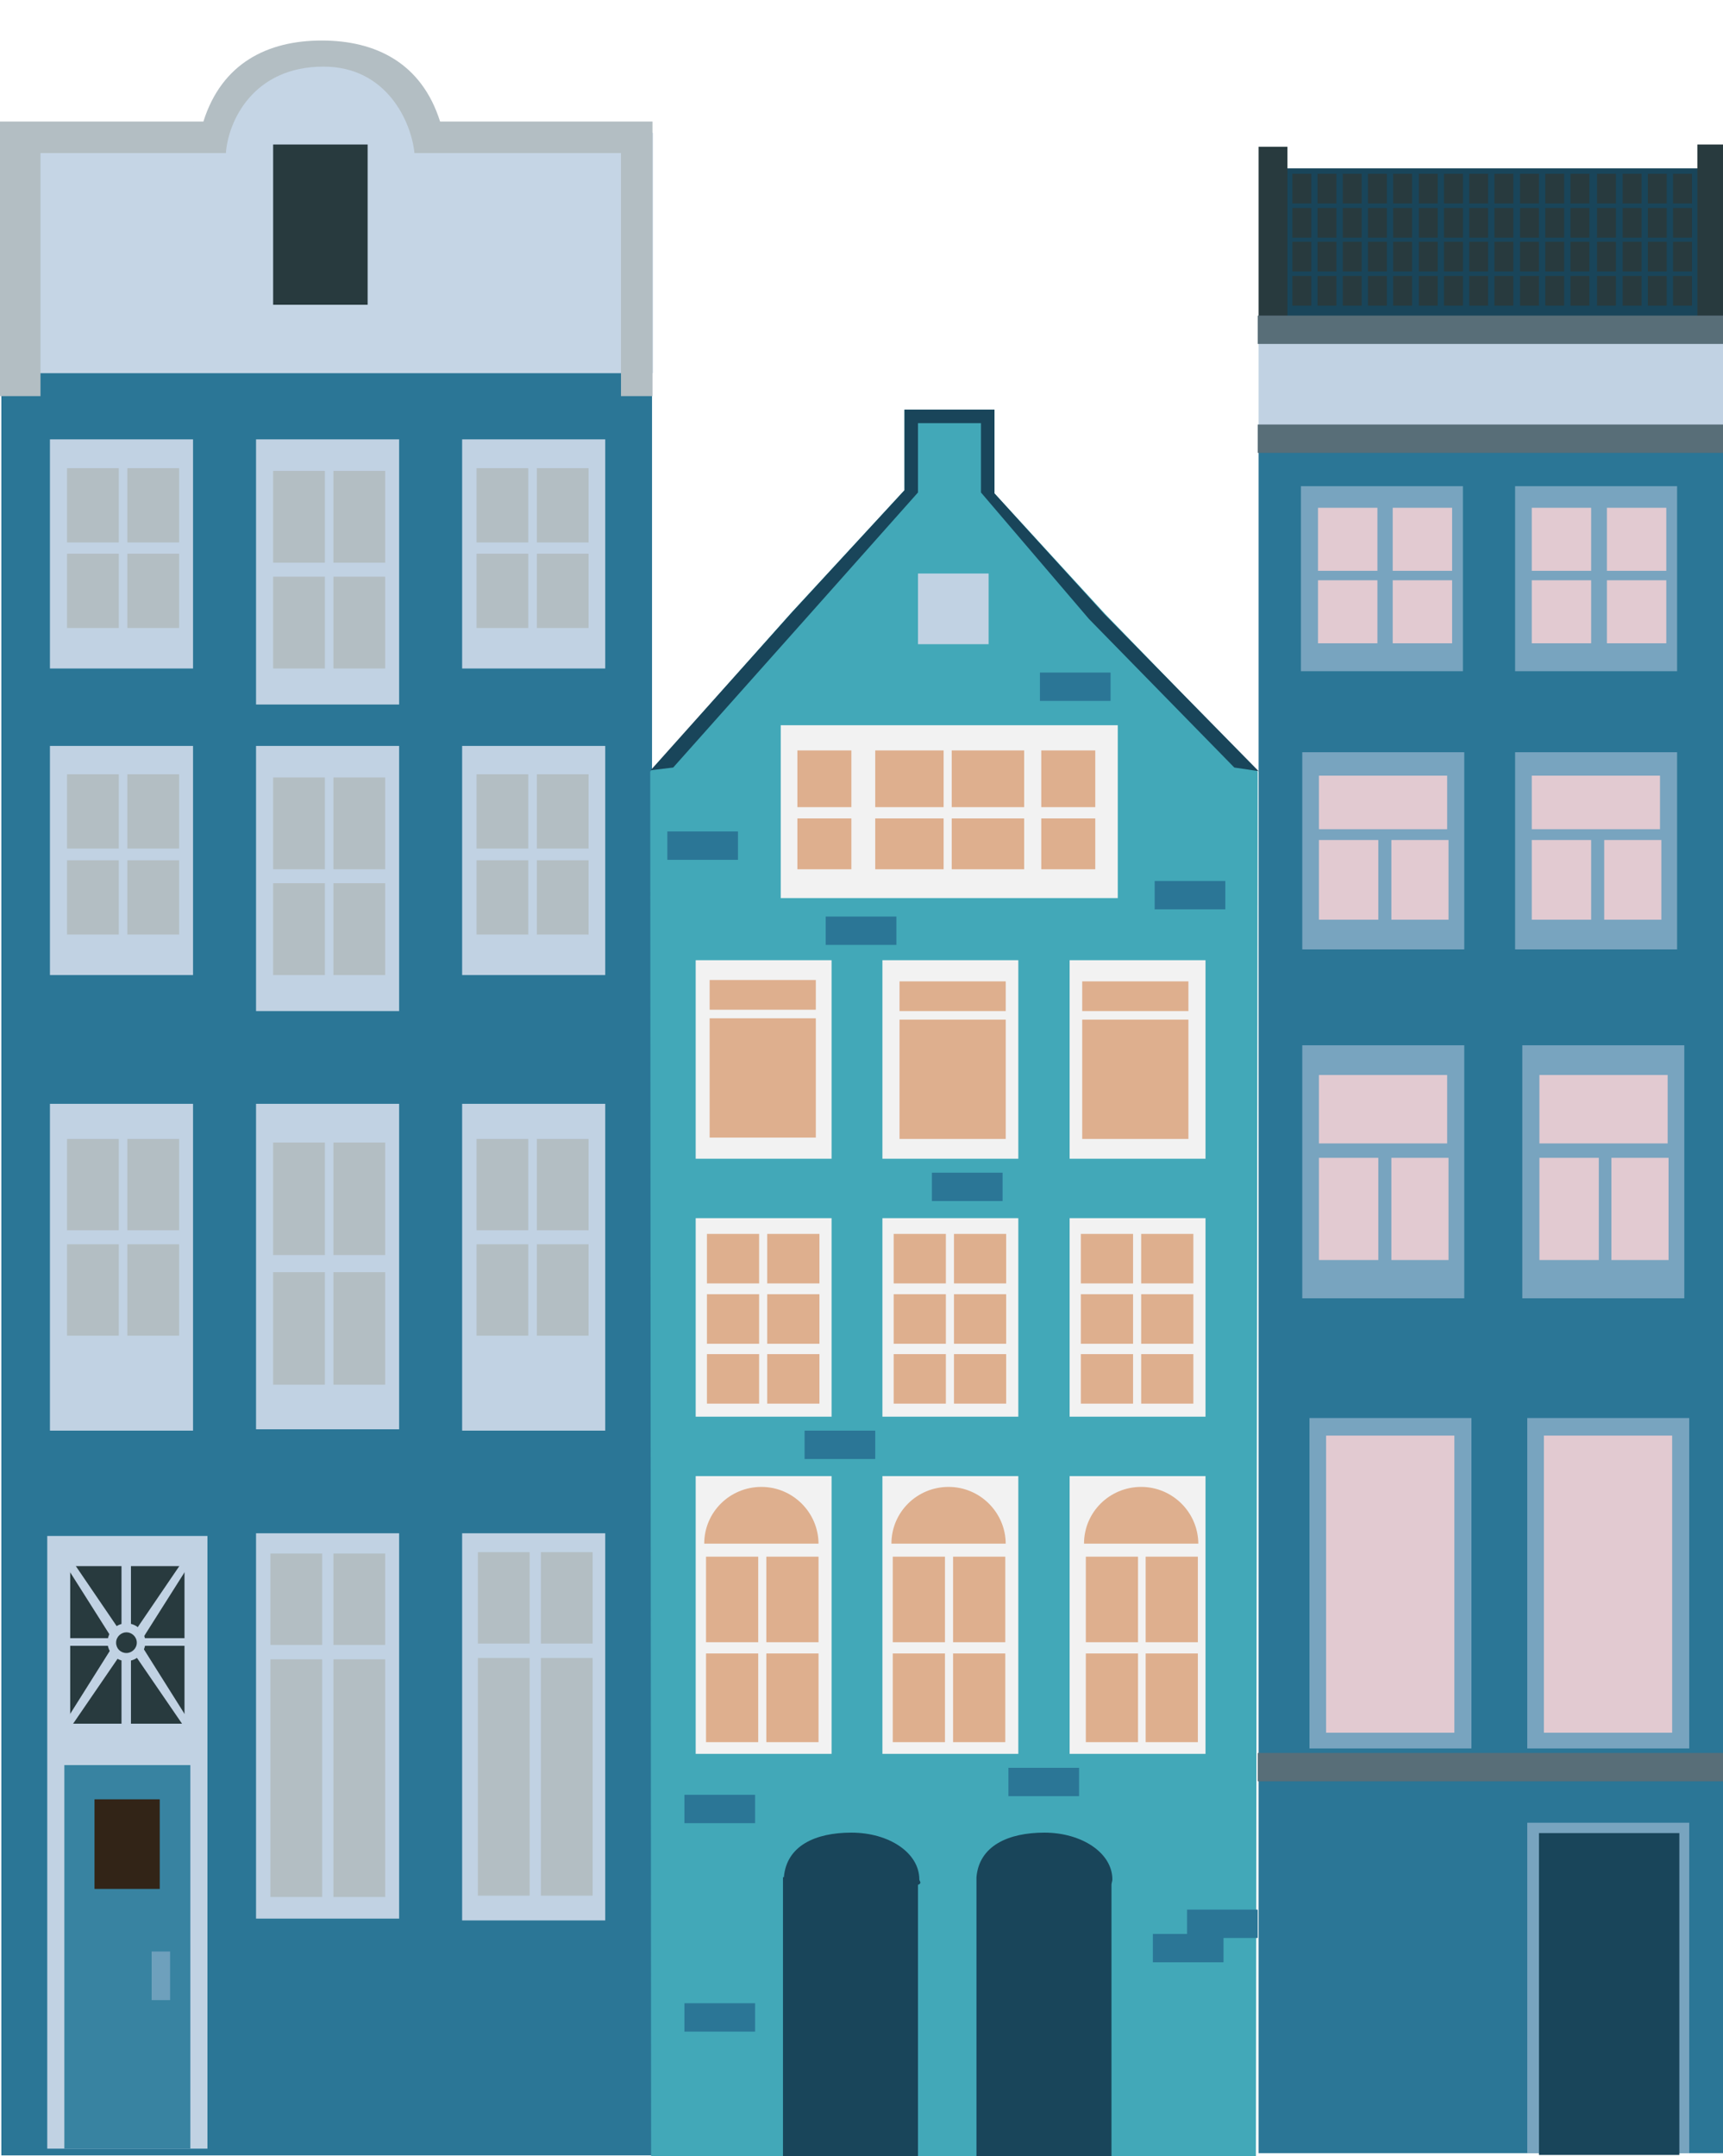 <?xml version="1.0" encoding="utf-8"?>
<!-- Generator: Adobe Illustrator 18.1.1, SVG Export Plug-In . SVG Version: 6.00 Build 0)  -->
<svg version="1.1" id="Layer_1" xmlns="http://www.w3.org/2000/svg" xmlns:xlink="http://www.w3.org/1999/xlink" x="0px" y="0px"
	 viewBox="0 0 382.9 479" enable-background="new 0 0 382.9 479" xml:space="preserve">
<g>
	<rect x="0.3" y="80.7" fill="#2B7696" width="144.6" height="398.1"/>
	<rect x="11.1" y="97.6" fill="#C1D2E3" width="31.8" height="50.9"/>
	<rect x="56.9" y="97.6" fill="#C1D2E3" width="31.8" height="58.9"/>
	<rect x="102.7" y="97.6" fill="#C1D2E3" width="31.8" height="50.9"/>
	<rect x="14.9" y="104" fill="#B3BEC3" width="11.5" height="16.5"/>
	<rect x="28.3" y="104" fill="#B3BEC3" width="11.5" height="16.5"/>
	<rect x="14.9" y="123" fill="#B3BEC3" width="11.5" height="16.5"/>
	<rect x="28.3" y="123" fill="#B3BEC3" width="11.5" height="16.5"/>
	<rect x="105.9" y="104" fill="#B3BEC3" width="11.5" height="16.5"/>
	<rect x="119.3" y="104" fill="#B3BEC3" width="11.5" height="16.5"/>
	<rect x="105.9" y="123" fill="#B3BEC3" width="11.5" height="16.5"/>
	<rect x="119.3" y="123" fill="#B3BEC3" width="11.5" height="16.5"/>
	<rect x="60.7" y="104.6" fill="#B3BEC3" width="11.5" height="20.4"/>
	<rect x="74.1" y="104.6" fill="#B3BEC3" width="11.5" height="20.4"/>
	<rect x="60.7" y="128.1" fill="#B3BEC3" width="11.5" height="20.4"/>
	<rect x="74.1" y="128.1" fill="#B3BEC3" width="11.5" height="20.4"/>
	<rect x="11.1" y="165.7" fill="#C1D2E3" width="31.8" height="50.9"/>
	<rect x="56.9" y="165.7" fill="#C1D2E3" width="31.8" height="58.9"/>
	<rect x="102.7" y="165.7" fill="#C1D2E3" width="31.8" height="50.9"/>
	<rect x="14.9" y="172" fill="#B3BEC3" width="11.5" height="16.5"/>
	<rect x="28.3" y="172" fill="#B3BEC3" width="11.5" height="16.5"/>
	<rect x="14.9" y="191.1" fill="#B3BEC3" width="11.5" height="16.5"/>
	<rect x="28.3" y="191.1" fill="#B3BEC3" width="11.5" height="16.5"/>
	<rect x="105.9" y="172" fill="#B3BEC3" width="11.5" height="16.5"/>
	<rect x="119.3" y="172" fill="#B3BEC3" width="11.5" height="16.5"/>
	<rect x="105.9" y="191.1" fill="#B3BEC3" width="11.5" height="16.5"/>
	<rect x="119.3" y="191.1" fill="#B3BEC3" width="11.5" height="16.5"/>
	<rect x="60.7" y="172.7" fill="#B3BEC3" width="11.5" height="20.4"/>
	<rect x="74.1" y="172.7" fill="#B3BEC3" width="11.5" height="20.4"/>
	<rect x="60.7" y="196.2" fill="#B3BEC3" width="11.5" height="20.4"/>
	<rect x="74.1" y="196.2" fill="#B3BEC3" width="11.5" height="20.4"/>
	<rect x="11.1" y="245.2" fill="#C1D2E3" width="31.8" height="72.6"/>
	<rect x="56.9" y="245.2" fill="#C1D2E3" width="31.8" height="72.3"/>
	<rect x="102.7" y="245.2" fill="#C1D2E3" width="31.8" height="72.6"/>
	<rect x="56.9" y="340.6" fill="#C1D2E3" width="31.8" height="85.6"/>
	<rect x="102.7" y="340.6" fill="#C1D2E3" width="31.8" height="86"/>
	<rect x="14.9" y="253" fill="#B3BEC3" width="11.5" height="20.3"/>
	<rect x="28.3" y="253" fill="#B3BEC3" width="11.5" height="20.3"/>
	<rect x="14.9" y="276.4" fill="#B3BEC3" width="11.5" height="20.3"/>
	<rect x="28.3" y="276.4" fill="#B3BEC3" width="11.5" height="20.3"/>
	<rect x="105.9" y="253" fill="#B3BEC3" width="11.5" height="20.3"/>
	<rect x="119.3" y="253" fill="#B3BEC3" width="11.5" height="20.3"/>
	<rect x="105.9" y="276.4" fill="#B3BEC3" width="11.5" height="20.3"/>
	<rect x="119.3" y="276.4" fill="#B3BEC3" width="11.5" height="20.3"/>
	<rect x="60.1" y="345.1" fill="#B3BEC3" width="11.5" height="20.3"/>
	<rect x="74.1" y="345.1" fill="#B3BEC3" width="11.5" height="20.3"/>
	<rect x="60.1" y="368.6" fill="#B3BEC3" width="11.5" height="52.8"/>
	<rect x="74.1" y="368.6" fill="#B3BEC3" width="11.5" height="52.8"/>
	<rect x="106.2" y="344.8" fill="#B3BEC3" width="11.5" height="20.3"/>
	<rect x="120.2" y="344.8" fill="#B3BEC3" width="11.5" height="20.3"/>
	<rect x="106.2" y="368.3" fill="#B3BEC3" width="11.5" height="52.8"/>
	<rect x="120.2" y="368.3" fill="#B3BEC3" width="11.5" height="52.8"/>
	<rect x="60.7" y="253.8" fill="#B3BEC3" width="11.5" height="25"/>
	<rect x="74.1" y="253.8" fill="#B3BEC3" width="11.5" height="25"/>
	<rect x="60.7" y="282.6" fill="#B3BEC3" width="11.5" height="25"/>
	<rect x="74.1" y="282.6" fill="#B3BEC3" width="11.5" height="25"/>
	<rect x="10.5" y="341.2" fill="#C1D2E3" width="35.6" height="136.1"/>
	<rect x="14.3" y="392.1" fill="#3883A1" width="28" height="85.2"/>
	<rect x="15.6" y="347.9" fill="#283A3E" width="25.4" height="35"/>
	<rect x="21" y="399.7" fill="#322417" width="14.5" height="19.9"/>
	<rect x="0.6" y="29.5" fill="#C5D5E5" width="144.5" height="53.4"/>
	<circle fill="#C5D5E5" cx="70.9" cy="39.7" r="28"/>
	<path fill="#B3BEC3" d="M97.8,27C93.7,14,83.5,9,71.5,9s-22.2,5-26.3,18H0v61h9V34h41.2c0.5-7,6-19.2,21.7-19.2
		C85.9,14.8,91.4,27,92.1,34H138v54h7V27H97.8z"/>
	<rect x="60.7" y="32.1" fill="#283A3E" width="21" height="35.6"/>
	<rect x="33.7" y="433.5" fill="#6EA0BC" width="4.1" height="10.8"/>
	<polygon fill="#C1D2E3" points="14.6,347.7 25.3,364.6 26.8,362.5 15.7,346.2 	"/>
	<polygon fill="#C1D2E3" points="42,347.7 31.3,364.6 29.9,362.5 41,346.2 	"/>
	<polygon fill="#C1D2E3" points="14.6,382.3 25.3,365.3 26.8,367.5 15.7,383.7 	"/>
	<polygon fill="#C1D2E3" points="42,382.3 31.3,365.3 29.9,367.5 41,383.7 	"/>
	<path fill="#C1D2E3" d="M28.1,369c-2.3,0-4.2-1.9-4.2-4.2s1.9-4.2,4.2-4.2s4.2,1.9,4.2,4.2S30.4,369,28.1,369z M28.1,362.6
		c-1.2,0-2.3,1-2.3,2.3s1,2.3,2.3,2.3c1.2,0,2.3-1,2.3-2.3S29.3,362.6,28.1,362.6z"/>
	<rect x="14.6" y="363.9" fill="#C1D2E3" width="9.9" height="1.7"/>
	<rect x="31.8" y="363.9" fill="#C1D2E3" width="9.9" height="1.7"/>
	<rect x="27" y="346.6" fill="#C1D2E3" width="2.1" height="15.1"/>
	<rect x="27" y="368.5" fill="#C1D2E3" width="2.1" height="15.1"/>
</g>
<g>
	<polygon fill="#42A8B8" points="245.6,136.4 221,109.6 221,91 201,91 201,108.9 175.6,136.4 144.5,171.4 144.7,479 279.1,479 
		279.5,171.4 	"/>
	<polygon fill="#19455A" points="179,137.5 204,109.4 204,94 218,94 218,109.4 242,137.5 274.3,170.5 279.7,171.3 245.4,136.4 
		221,109.6 221,91 201,91 201,108.9 176.1,135.9 144.6,171.1 149.6,170.5 	"/>
	<rect x="204" y="127.4" fill="#C1D2E3" width="15.7" height="15.7"/>
	<rect x="173.5" y="161.1" fill="#F2F2F2" width="74.9" height="38.4"/>
	<rect x="177.2" y="166.7" fill="#DEAF8E" width="12" height="26.4"/>
	<rect x="231.4" y="166.7" fill="#DEAF8E" width="12" height="26.4"/>
	<rect x="194.5" y="166.7" fill="#DEAF8E" width="33.1" height="26.4"/>
	<rect x="209.7" y="163" fill="#F2F2F2" width="1.8" height="33.4"/>
	<rect x="175.3" y="179.3" fill="#F2F2F2" width="71.1" height="2.5"/>
	<rect x="154.6" y="213.3" fill="#F2F2F2" width="30.2" height="44.1"/>
	<rect x="196.1" y="213.3" fill="#F2F2F2" width="30.2" height="44.1"/>
	<rect x="237.7" y="213.3" fill="#F2F2F2" width="30.2" height="44.1"/>
	<rect x="154.6" y="270.6" fill="#F2F2F2" width="30.2" height="44.1"/>
	<rect x="196.1" y="270.6" fill="#F2F2F2" width="30.2" height="44.1"/>
	<rect x="237.7" y="270.6" fill="#F2F2F2" width="30.2" height="44.1"/>
	<rect x="154.6" y="327.9" fill="#F2F2F2" width="30.2" height="61.7"/>
	<rect x="196.1" y="327.9" fill="#F2F2F2" width="30.2" height="61.7"/>
	<rect x="237.7" y="327.9" fill="#F2F2F2" width="30.2" height="61.7"/>
	<path fill="#19455A" d="M204.3,417.5c0-5.9-6.7-10.4-15.1-10.4c-8,0-14.4,2.9-15,9.9H174v62h30v-60.3
		C205,418.3,204.3,417.9,204.3,417.5z"/>
	<path fill="#19455A" d="M247.2,417.5c0-5.9-6.8-10.4-15.1-10.4c-8,0-14.5,2.9-15.1,9.9h0v62h30v-60.3
		C247,418.3,247.2,417.9,247.2,417.5z"/>
	<rect x="157.7" y="217.7" fill="#DEAF8E" width="23.6" height="6.6"/>
	<rect x="157.7" y="226.2" fill="#DEAF8E" width="23.6" height="26.5"/>
	<rect x="199.9" y="218" fill="#DEAF8E" width="23.6" height="6.6"/>
	<rect x="199.9" y="226.5" fill="#DEAF8E" width="23.6" height="26.5"/>
	<rect x="240.5" y="218" fill="#DEAF8E" width="23.6" height="6.6"/>
	<rect x="240.5" y="226.5" fill="#DEAF8E" width="23.6" height="26.5"/>
	<rect x="157.1" y="274.1" fill="#DEAF8E" width="11.6" height="11"/>
	<rect x="170.5" y="274.1" fill="#DEAF8E" width="11.6" height="11"/>
	<rect x="157.1" y="287.5" fill="#DEAF8E" width="11.6" height="11"/>
	<rect x="170.5" y="287.5" fill="#DEAF8E" width="11.6" height="11"/>
	<rect x="157.1" y="300.8" fill="#DEAF8E" width="11.6" height="11"/>
	<rect x="170.5" y="300.8" fill="#DEAF8E" width="11.6" height="11"/>
	<rect x="156.9" y="345.8" fill="#DEAF8E" width="11.6" height="19"/>
	<rect x="170.3" y="345.8" fill="#DEAF8E" width="11.6" height="19"/>
	<rect x="156.9" y="367.3" fill="#DEAF8E" width="11.6" height="19.7"/>
	<rect x="170.3" y="367.3" fill="#DEAF8E" width="11.6" height="19.7"/>
	<rect x="198.6" y="274.1" fill="#DEAF8E" width="11.6" height="11"/>
	<rect x="212" y="274.1" fill="#DEAF8E" width="11.6" height="11"/>
	<rect x="198.6" y="287.5" fill="#DEAF8E" width="11.6" height="11"/>
	<rect x="212" y="287.5" fill="#DEAF8E" width="11.6" height="11"/>
	<rect x="198.6" y="300.8" fill="#DEAF8E" width="11.6" height="11"/>
	<rect x="212" y="300.8" fill="#DEAF8E" width="11.6" height="11"/>
	<rect x="240.2" y="274.1" fill="#DEAF8E" width="11.6" height="11"/>
	<rect x="253.6" y="274.1" fill="#DEAF8E" width="11.6" height="11"/>
	<rect x="240.2" y="287.5" fill="#DEAF8E" width="11.6" height="11"/>
	<rect x="253.6" y="287.5" fill="#DEAF8E" width="11.6" height="11"/>
	<rect x="240.2" y="300.8" fill="#DEAF8E" width="11.6" height="11"/>
	<rect x="253.6" y="300.8" fill="#DEAF8E" width="11.6" height="11"/>
	<path fill="#DEAF8E" d="M181.9,343L181.9,343c0-7-5.7-12.7-12.7-12.7c-7,0-12.7,5.6-12.7,12.6c0,0.1,0,0,0,0H181.9z"/>
	<rect x="198.4" y="345.8" fill="#DEAF8E" width="11.6" height="19"/>
	<rect x="211.8" y="345.8" fill="#DEAF8E" width="11.6" height="19"/>
	<rect x="198.4" y="367.3" fill="#DEAF8E" width="11.6" height="19.7"/>
	<rect x="211.8" y="367.3" fill="#DEAF8E" width="11.6" height="19.7"/>
	<path fill="#DEAF8E" d="M223.5,343L223.5,343c0-7-5.7-12.7-12.7-12.7c-7,0-12.7,5.6-12.7,12.6c0,0.1,0,0,0,0H223.5z"/>
	<rect x="241.3" y="345.8" fill="#DEAF8E" width="11.6" height="19"/>
	<rect x="254.6" y="345.8" fill="#DEAF8E" width="11.6" height="19"/>
	<rect x="241.3" y="367.3" fill="#DEAF8E" width="11.6" height="19.7"/>
	<rect x="254.6" y="367.3" fill="#DEAF8E" width="11.6" height="19.7"/>
	<path fill="#DEAF8E" d="M266.3,343L266.3,343c0-7-5.7-12.7-12.7-12.7c-7,0-12.7,5.6-12.7,12.6c0,0.1,0,0,0,0H266.3z"/>
	<rect x="148.3" y="184.7" fill="#2B7696" width="15.7" height="6.3"/>
	<rect x="231.1" y="149.4" fill="#2B7696" width="15.7" height="6.3"/>
	<rect x="256.6" y="195.7" fill="#2B7696" width="15.7" height="6.3"/>
	<rect x="183.5" y="203.6" fill="#2B7696" width="15.7" height="6.3"/>
	<rect x="207.1" y="260.5" fill="#2B7696" width="15.7" height="6.3"/>
	<rect x="178.8" y="317.8" fill="#2B7696" width="15.7" height="6.3"/>
	<rect x="224.1" y="392.7" fill="#2B7696" width="15.7" height="6.3"/>
	<rect x="263.8" y="424.2" fill="#2B7696" width="15.7" height="6.3"/>
	<rect x="256.2" y="429.6" fill="#2B7696" width="15.7" height="6.3"/>
	<rect x="152.1" y="445" fill="#2B7696" width="15.7" height="6.3"/>
	<rect x="152.1" y="398.7" fill="#2B7696" width="15.7" height="6.3"/>
</g>
<g>
	<rect x="279.7" y="95.9" fill="#2B7696" width="103.2" height="295.2"/>
	<rect x="279.7" y="70.9" fill="#C1D2E3" width="103.2" height="25.7"/>
	<rect x="279.7" y="391.6" fill="#2B7696" width="103.2" height="86.7"/>
	<rect x="289.1" y="108" fill="#78A4BF" width="36" height="41.1"/>
	<rect x="292.9" y="112.8" fill="#E2CAD1" width="13.2" height="14"/>
	<rect x="309.5" y="112.8" fill="#E2CAD1" width="13.2" height="14"/>
	<rect x="292.9" y="128.9" fill="#E2CAD1" width="13.2" height="14"/>
	<rect x="309.5" y="128.9" fill="#E2CAD1" width="13.2" height="14"/>
	<rect x="336.7" y="108" fill="#78A4BF" width="36" height="41.1"/>
	<rect x="340.4" y="112.8" fill="#E2CAD1" width="13.2" height="14"/>
	<rect x="357.1" y="112.8" fill="#E2CAD1" width="13.2" height="14"/>
	<rect x="340.4" y="128.9" fill="#E2CAD1" width="13.2" height="14"/>
	<rect x="357.1" y="128.9" fill="#E2CAD1" width="13.2" height="14"/>
	<rect x="336.7" y="167.1" fill="#78A4BF" width="36" height="43.8"/>
	<rect x="340.4" y="172.3" fill="#E2CAD1" width="28.5" height="11.9"/>
	<rect x="340.4" y="186.6" fill="#E2CAD1" width="13.2" height="17.7"/>
	<rect x="356.5" y="186.6" fill="#E2CAD1" width="12.7" height="17.7"/>
	<rect x="289.4" y="167.1" fill="#78A4BF" width="36" height="43.8"/>
	<rect x="293.1" y="172.3" fill="#E2CAD1" width="28.5" height="11.9"/>
	<rect x="293.1" y="186.6" fill="#E2CAD1" width="13.2" height="17.7"/>
	<rect x="309.2" y="186.6" fill="#E2CAD1" width="12.7" height="17.7"/>
	<rect x="289.4" y="232.2" fill="#78A4BF" width="36" height="56.2"/>
	<rect x="293.1" y="238.8" fill="#E2CAD1" width="28.5" height="15.2"/>
	<rect x="293.1" y="257.2" fill="#E2CAD1" width="13.2" height="22.7"/>
	<rect x="309.2" y="257.2" fill="#E2CAD1" width="12.7" height="22.7"/>
	<rect x="338.3" y="232.2" fill="#78A4BF" width="36" height="56.2"/>
	<rect x="342.1" y="238.8" fill="#E2CAD1" width="28.5" height="15.2"/>
	<rect x="342.1" y="257.2" fill="#E2CAD1" width="13.2" height="22.7"/>
	<rect x="358.1" y="257.2" fill="#E2CAD1" width="12.7" height="22.7"/>
	<rect x="291" y="315" fill="#78A4BF" width="36" height="73.4"/>
	<rect x="294.7" y="318.9" fill="#E2CAD1" width="28.5" height="66"/>
	<rect x="339.4" y="315" fill="#78A4BF" width="36" height="73.4"/>
	<rect x="339.4" y="404.9" fill="#78A4BF" width="36" height="73.4"/>
	<rect x="343.1" y="318.9" fill="#E2CAD1" width="28.5" height="66"/>
	<rect x="342" y="407.2" fill="#19455A" width="31.2" height="71.5"/>
	<rect x="282.9" y="37.4" fill="#19455A" width="97" height="33.6"/>
	<rect x="377.2" y="32.1" fill="#283A3E" width="5.7" height="38.3"/>
	<rect x="279.7" y="32.6" fill="#283A3E" width="6.4" height="38.2"/>
	<rect x="287.2" y="38.6" fill="#283A3E" width="4.2" height="6.6"/>
	<rect x="292.8" y="38.6" fill="#283A3E" width="4.2" height="6.6"/>
	<rect x="298.4" y="38.6" fill="#283A3E" width="4.2" height="6.6"/>
	<rect x="304" y="38.6" fill="#283A3E" width="4.2" height="6.6"/>
	<rect x="309.6" y="38.6" fill="#283A3E" width="4.2" height="6.6"/>
	<rect x="315.3" y="38.6" fill="#283A3E" width="4.2" height="6.6"/>
	<rect x="320.9" y="38.6" fill="#283A3E" width="4.2" height="6.6"/>
	<rect x="326.5" y="38.6" fill="#283A3E" width="4.2" height="6.6"/>
	<rect x="332.1" y="38.6" fill="#283A3E" width="4.2" height="6.6"/>
	<rect x="337.8" y="38.6" fill="#283A3E" width="4.2" height="6.6"/>
	<rect x="343.4" y="38.6" fill="#283A3E" width="4.2" height="6.6"/>
	<rect x="349" y="38.6" fill="#283A3E" width="4.2" height="6.6"/>
	<rect x="354.9" y="38.6" fill="#283A3E" width="4.2" height="6.6"/>
	<rect x="360.6" y="38.6" fill="#283A3E" width="4.2" height="6.6"/>
	<rect x="366.2" y="38.6" fill="#283A3E" width="4.2" height="6.6"/>
	<rect x="371.8" y="38.6" fill="#283A3E" width="4.2" height="6.6"/>
	<rect x="287.2" y="46.2" fill="#283A3E" width="4.2" height="6.6"/>
	<rect x="292.8" y="46.2" fill="#283A3E" width="4.2" height="6.6"/>
	<rect x="298.4" y="46.2" fill="#283A3E" width="4.2" height="6.6"/>
	<rect x="304" y="46.2" fill="#283A3E" width="4.2" height="6.6"/>
	<rect x="309.6" y="46.2" fill="#283A3E" width="4.2" height="6.6"/>
	<rect x="315.3" y="46.2" fill="#283A3E" width="4.2" height="6.6"/>
	<rect x="320.9" y="46.2" fill="#283A3E" width="4.2" height="6.6"/>
	<rect x="326.5" y="46.2" fill="#283A3E" width="4.2" height="6.6"/>
	<rect x="332.1" y="46.2" fill="#283A3E" width="4.2" height="6.6"/>
	<rect x="337.8" y="46.2" fill="#283A3E" width="4.2" height="6.6"/>
	<rect x="343.4" y="46.2" fill="#283A3E" width="4.2" height="6.6"/>
	<rect x="349" y="46.2" fill="#283A3E" width="4.2" height="6.6"/>
	<rect x="354.9" y="46.2" fill="#283A3E" width="4.2" height="6.6"/>
	<rect x="360.6" y="46.2" fill="#283A3E" width="4.2" height="6.6"/>
	<rect x="366.2" y="46.2" fill="#283A3E" width="4.2" height="6.6"/>
	<rect x="371.8" y="46.2" fill="#283A3E" width="4.2" height="6.6"/>
	<rect x="287.2" y="53.7" fill="#283A3E" width="4.2" height="6.6"/>
	<rect x="292.8" y="53.7" fill="#283A3E" width="4.2" height="6.6"/>
	<rect x="298.4" y="53.7" fill="#283A3E" width="4.2" height="6.6"/>
	<rect x="304" y="53.7" fill="#283A3E" width="4.2" height="6.6"/>
	<rect x="309.6" y="53.7" fill="#283A3E" width="4.2" height="6.6"/>
	<rect x="315.3" y="53.7" fill="#283A3E" width="4.2" height="6.6"/>
	<rect x="320.9" y="53.7" fill="#283A3E" width="4.2" height="6.6"/>
	<rect x="326.5" y="53.7" fill="#283A3E" width="4.2" height="6.6"/>
	<rect x="332.1" y="53.7" fill="#283A3E" width="4.2" height="6.6"/>
	<rect x="337.8" y="53.7" fill="#283A3E" width="4.2" height="6.6"/>
	<rect x="343.4" y="53.7" fill="#283A3E" width="4.2" height="6.6"/>
	<rect x="349" y="53.7" fill="#283A3E" width="4.2" height="6.6"/>
	<rect x="354.9" y="53.7" fill="#283A3E" width="4.2" height="6.6"/>
	<rect x="360.6" y="53.7" fill="#283A3E" width="4.2" height="6.6"/>
	<rect x="366.2" y="53.7" fill="#283A3E" width="4.2" height="6.6"/>
	<rect x="371.8" y="53.7" fill="#283A3E" width="4.2" height="6.6"/>
	<rect x="287.2" y="61.3" fill="#283A3E" width="4.2" height="6.6"/>
	<rect x="292.8" y="61.3" fill="#283A3E" width="4.2" height="6.6"/>
	<rect x="298.4" y="61.3" fill="#283A3E" width="4.2" height="6.6"/>
	<rect x="304" y="61.3" fill="#283A3E" width="4.2" height="6.6"/>
	<rect x="309.6" y="61.3" fill="#283A3E" width="4.2" height="6.6"/>
	<rect x="315.3" y="61.3" fill="#283A3E" width="4.2" height="6.6"/>
	<rect x="320.9" y="61.3" fill="#283A3E" width="4.2" height="6.6"/>
	<rect x="326.5" y="61.3" fill="#283A3E" width="4.2" height="6.6"/>
	<rect x="332.1" y="61.3" fill="#283A3E" width="4.2" height="6.6"/>
	<rect x="337.8" y="61.3" fill="#283A3E" width="4.2" height="6.6"/>
	<rect x="343.4" y="61.3" fill="#283A3E" width="4.2" height="6.6"/>
	<rect x="349" y="61.3" fill="#283A3E" width="4.2" height="6.6"/>
	<rect x="354.9" y="61.3" fill="#283A3E" width="4.2" height="6.6"/>
	<rect x="360.6" y="61.3" fill="#283A3E" width="4.2" height="6.6"/>
	<rect x="366.2" y="61.3" fill="#283A3E" width="4.2" height="6.6"/>
	<rect x="371.8" y="61.3" fill="#283A3E" width="4.2" height="6.6"/>
	<rect x="279.5" y="389.4" fill="#586E78" width="103.4" height="6.3"/>
	<rect x="279.5" y="94.3" fill="#586E78" width="103.4" height="6.3"/>
	<rect x="279.5" y="70.1" fill="#586E78" width="103.4" height="6.3"/>
</g>
</svg>
